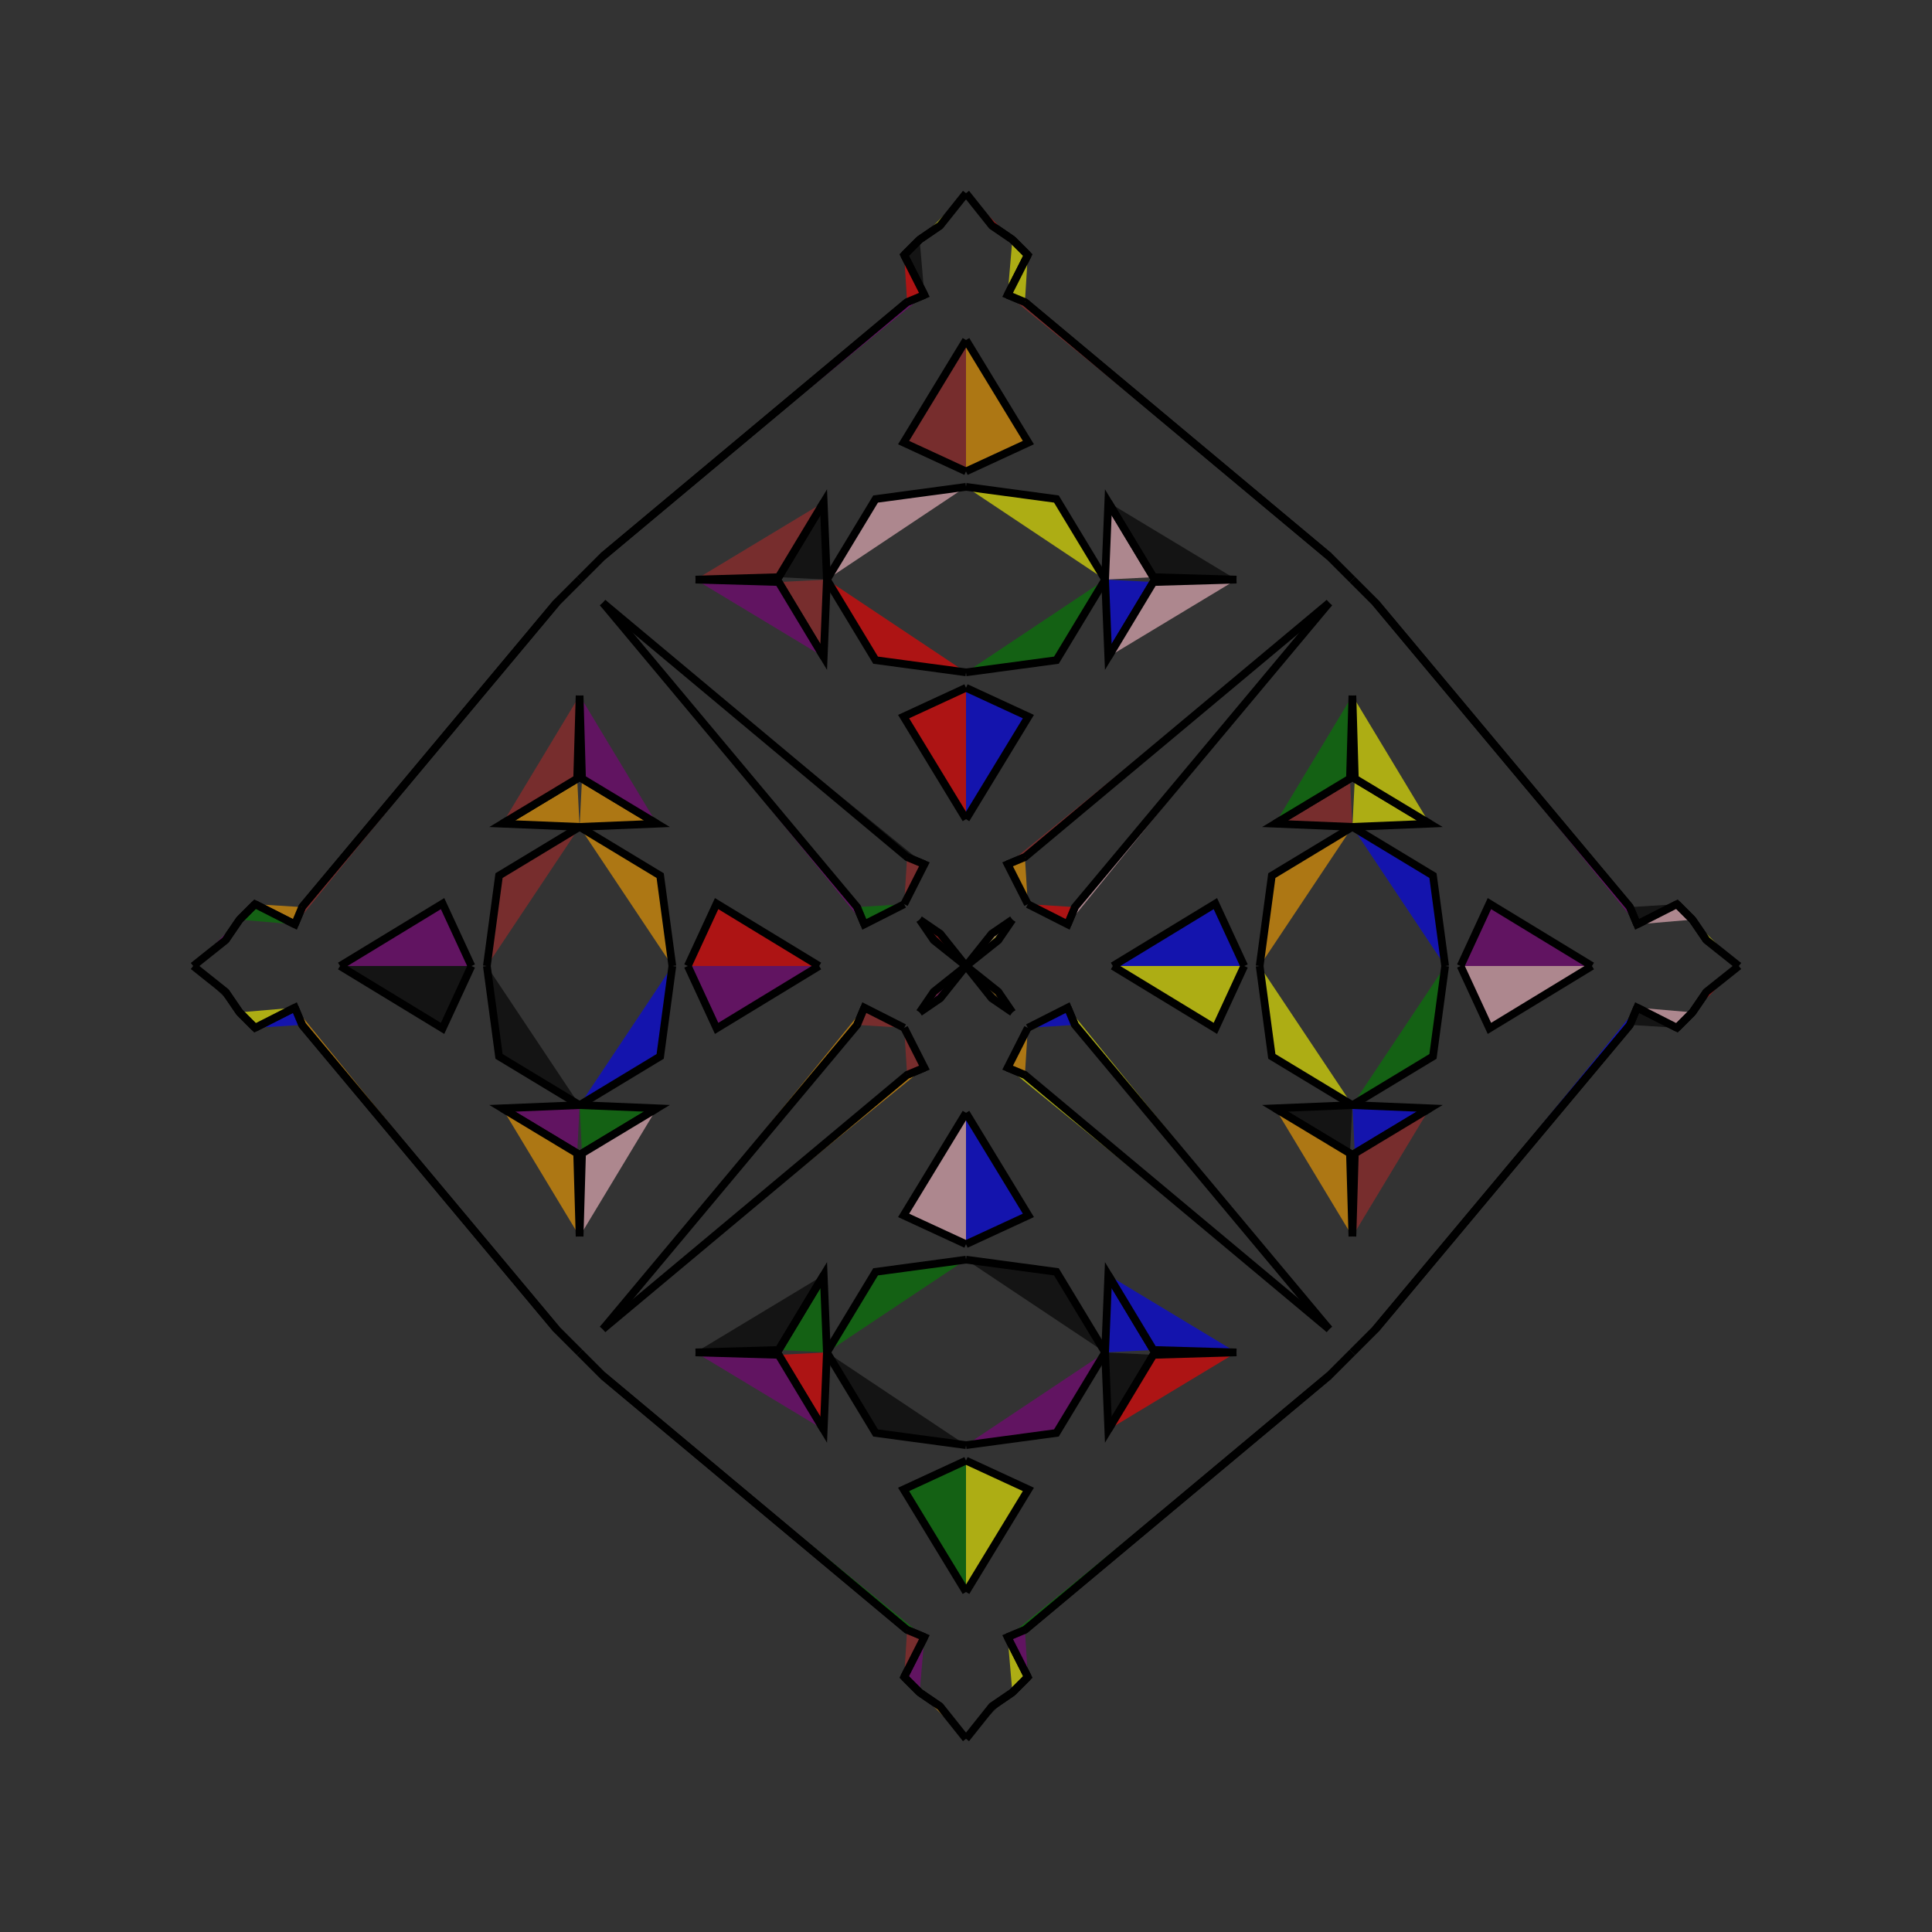 <?xml version="1.0" encoding="UTF-8"?>
<svg xmlns="http://www.w3.org/2000/svg" xmlns:xlink="http://www.w3.org/1999/xlink"
     width="250" height="250" viewBox="-125.0 -125.0 250 250">
<rect x="-125.0" y="-125.0" width="250" height="250" fill="#333333" stroke="none"/>
<defs>
</defs>
<path d="M19.0,-0.0 L32.27,-8.073 L36.0,-0.0" fill="blue" fill-opacity="0.6" stroke="black" stroke-width="1" />
<path d="M19.0,-0.0 L32.27,8.073 L36.0,-0.0" fill="yellow" fill-opacity="0.6" stroke="black" stroke-width="1" />
<path d="M38.0,-0.0 L39.574,-11.697 L50.0,-18.0" fill="orange" fill-opacity="0.6" stroke="black" stroke-width="1" />
<path d="M38.0,-0.0 L39.574,11.697 L50.0,18.0" fill="yellow" fill-opacity="0.6" stroke="black" stroke-width="1" />
<path d="M50.0,-18.0 L39.999,-18.414 L49.685,-24.247" fill="brown" fill-opacity="0.6" stroke="black" stroke-width="1" />
<path d="M50.0,18.0 L39.999,18.414 L49.685,24.247" fill="black" fill-opacity="0.6" stroke="black" stroke-width="1" />
<path d="M39.999,-18.414 L49.685,-24.247 L50.0,-35.0" fill="green" fill-opacity="0.6" stroke="black" stroke-width="1" />
<path d="M39.999,18.414 L49.685,24.247 L50.0,35.0" fill="orange" fill-opacity="0.6" stroke="black" stroke-width="1" />
<path d="M50.0,50.0 L47.0,53.0 L7.62,85.909" fill="blue" fill-opacity="0.6" stroke="black" stroke-width="1" />
<path d="M50.0,-50.0 L47.0,-53.0 L7.62,-85.909" fill="pink" fill-opacity="0.6" stroke="black" stroke-width="1" />
<path d="M47.0,-47.0 L14.091,-7.62 L13.158,-5.385" fill="pink" fill-opacity="0.6" stroke="black" stroke-width="1" />
<path d="M47.0,47.0 L14.091,7.62 L13.158,5.385" fill="yellow" fill-opacity="0.6" stroke="black" stroke-width="1" />
<path d="M14.091,-7.62 L13.158,-5.385 L8.0,-8.0" fill="red" fill-opacity="0.6" stroke="black" stroke-width="1" />
<path d="M14.091,7.62 L13.158,5.385 L8.0,8.0" fill="blue" fill-opacity="0.6" stroke="black" stroke-width="1" />
<path d="M5.385,86.842 L8.0,92.0 L6.0,94.0" fill="yellow" fill-opacity="0.6" stroke="black" stroke-width="1" />
<path d="M5.385,-86.842 L8.0,-92.0 L6.0,-94.0" fill="yellow" fill-opacity="0.6" stroke="black" stroke-width="1" />
<path d="M8.0,92.0 L6.0,94.0 L3.327,95.826" fill="orange" fill-opacity="0.6" stroke="black" stroke-width="1" />
<path d="M8.0,-92.0 L6.0,-94.0 L3.327,-95.826" fill="purple" fill-opacity="0.6" stroke="black" stroke-width="1" />
<path d="M6.0,-6.0 L4.174,-3.327 L0.0,-0.0" fill="yellow" fill-opacity="0.6" stroke="black" stroke-width="1" />
<path d="M6.0,6.0 L4.174,3.327 L0.0,-0.0" fill="orange" fill-opacity="0.6" stroke="black" stroke-width="1" />
<path d="M-19.0,-0.0 L-32.27,-8.073 L-36.0,-0.0" fill="red" fill-opacity="0.6" stroke="black" stroke-width="1" />
<path d="M-19.0,-0.0 L-32.27,8.073 L-36.0,-0.0" fill="purple" fill-opacity="0.6" stroke="black" stroke-width="1" />
<path d="M-38.0,-0.0 L-39.574,-11.697 L-50.0,-18.0" fill="orange" fill-opacity="0.6" stroke="black" stroke-width="1" />
<path d="M-38.0,-0.0 L-39.574,11.697 L-50.0,18.0" fill="blue" fill-opacity="0.6" stroke="black" stroke-width="1" />
<path d="M-50.0,-18.0 L-39.999,-18.414 L-49.685,-24.247" fill="orange" fill-opacity="0.6" stroke="black" stroke-width="1" />
<path d="M-50.0,18.0 L-39.999,18.414 L-49.685,24.247" fill="green" fill-opacity="0.6" stroke="black" stroke-width="1" />
<path d="M-39.999,-18.414 L-49.685,-24.247 L-50.0,-35.0" fill="purple" fill-opacity="0.6" stroke="black" stroke-width="1" />
<path d="M-39.999,18.414 L-49.685,24.247 L-50.0,35.0" fill="pink" fill-opacity="0.6" stroke="black" stroke-width="1" />
<path d="M-50.0,50.0 L-47.0,53.0 L-7.62,85.909" fill="yellow" fill-opacity="0.6" stroke="black" stroke-width="1" />
<path d="M-50.0,-50.0 L-47.0,-53.0 L-7.62,-85.909" fill="pink" fill-opacity="0.6" stroke="black" stroke-width="1" />
<path d="M-47.0,-47.0 L-14.091,-7.62 L-13.158,-5.385" fill="purple" fill-opacity="0.6" stroke="black" stroke-width="1" />
<path d="M-47.0,47.0 L-14.091,7.62 L-13.158,5.385" fill="orange" fill-opacity="0.6" stroke="black" stroke-width="1" />
<path d="M-14.091,-7.62 L-13.158,-5.385 L-8.0,-8.0" fill="green" fill-opacity="0.6" stroke="black" stroke-width="1" />
<path d="M-14.091,7.62 L-13.158,5.385 L-8.0,8.0" fill="brown" fill-opacity="0.6" stroke="black" stroke-width="1" />
<path d="M-5.385,86.842 L-8.0,92.0 L-6.0,94.0" fill="purple" fill-opacity="0.6" stroke="black" stroke-width="1" />
<path d="M-5.385,-86.842 L-8.0,-92.0 L-6.0,-94.0" fill="black" fill-opacity="0.6" stroke="black" stroke-width="1" />
<path d="M-8.0,92.0 L-6.0,94.0 L-3.327,95.826" fill="black" fill-opacity="0.6" stroke="black" stroke-width="1" />
<path d="M-8.0,-92.0 L-6.0,-94.0 L-3.327,-95.826" fill="blue" fill-opacity="0.6" stroke="black" stroke-width="1" />
<path d="M-6.0,-6.0 L-4.174,-3.327 L0.0,-0.0" fill="black" fill-opacity="0.6" stroke="black" stroke-width="1" />
<path d="M-6.0,6.0 L-4.174,3.327 L0.0,-0.0" fill="brown" fill-opacity="0.6" stroke="black" stroke-width="1" />
<path d="M81.0,-0.0 L67.73,8.073 L64.0,-0.0" fill="pink" fill-opacity="0.6" stroke="black" stroke-width="1" />
<path d="M81.0,-0.0 L67.73,-8.073 L64.0,-0.0" fill="purple" fill-opacity="0.6" stroke="black" stroke-width="1" />
<path d="M62.0,-0.0 L60.426,11.697 L50.0,18.0" fill="green" fill-opacity="0.6" stroke="black" stroke-width="1" />
<path d="M62.0,-0.0 L60.426,-11.697 L50.0,-18.0" fill="blue" fill-opacity="0.6" stroke="black" stroke-width="1" />
<path d="M50.0,18.0 L60.001,18.414 L50.315,24.247" fill="blue" fill-opacity="0.6" stroke="black" stroke-width="1" />
<path d="M50.0,-18.0 L60.001,-18.414 L50.315,-24.247" fill="yellow" fill-opacity="0.6" stroke="black" stroke-width="1" />
<path d="M60.001,18.414 L50.315,24.247 L50.0,35.0" fill="brown" fill-opacity="0.6" stroke="black" stroke-width="1" />
<path d="M60.001,-18.414 L50.315,-24.247 L50.0,-35.0" fill="yellow" fill-opacity="0.6" stroke="black" stroke-width="1" />
<path d="M50.0,50.0 L53.0,47.0 L85.909,7.62" fill="yellow" fill-opacity="0.6" stroke="black" stroke-width="1" />
<path d="M50.0,-50.0 L53.0,-47.0 L85.909,-7.62" fill="orange" fill-opacity="0.6" stroke="black" stroke-width="1" />
<path d="M53.0,47.0 L85.909,7.62 L86.842,5.385" fill="blue" fill-opacity="0.6" stroke="black" stroke-width="1" />
<path d="M53.0,-47.0 L85.909,-7.62 L86.842,-5.385" fill="purple" fill-opacity="0.6" stroke="black" stroke-width="1" />
<path d="M85.909,7.62 L86.842,5.385 L92.0,8.0" fill="black" fill-opacity="0.6" stroke="black" stroke-width="1" />
<path d="M85.909,-7.62 L86.842,-5.385 L92.0,-8.0" fill="black" fill-opacity="0.6" stroke="black" stroke-width="1" />
<path d="M86.842,5.385 L92.0,8.0 L94.0,6.0" fill="pink" fill-opacity="0.6" stroke="black" stroke-width="1" />
<path d="M86.842,-5.385 L92.0,-8.0 L94.0,-6.0" fill="pink" fill-opacity="0.6" stroke="black" stroke-width="1" />
<path d="M92.0,8.0 L94.0,6.0 L95.826,3.327" fill="orange" fill-opacity="0.6" stroke="black" stroke-width="1" />
<path d="M92.0,-8.0 L94.0,-6.0 L95.826,-3.327" fill="pink" fill-opacity="0.6" stroke="black" stroke-width="1" />
<path d="M94.0,6.0 L95.826,3.327 L100.0,-0.0" fill="red" fill-opacity="0.6" stroke="black" stroke-width="1" />
<path d="M94.0,-6.0 L95.826,-3.327 L100.0,-0.0" fill="yellow" fill-opacity="0.6" stroke="black" stroke-width="1" />
<path d="M0.0,-19.0 L8.073,-32.27 L0.0,-36.0" fill="blue" fill-opacity="0.6" stroke="black" stroke-width="1" />
<path d="M0.0,19.0 L8.073,32.27 L0.0,36.0" fill="blue" fill-opacity="0.6" stroke="black" stroke-width="1" />
<path d="M0.0,81.0 L8.073,67.73 L0.0,64.0" fill="yellow" fill-opacity="0.6" stroke="black" stroke-width="1" />
<path d="M0.0,-81.0 L8.073,-67.73 L0.0,-64.0" fill="orange" fill-opacity="0.6" stroke="black" stroke-width="1" />
<path d="M0.0,-38.0 L11.697,-39.574 L18.0,-50.0" fill="green" fill-opacity="0.6" stroke="black" stroke-width="1" />
<path d="M0.0,38.0 L11.697,39.574 L18.0,50.0" fill="black" fill-opacity="0.6" stroke="black" stroke-width="1" />
<path d="M0.0,62.0 L11.697,60.426 L18.0,50.0" fill="purple" fill-opacity="0.6" stroke="black" stroke-width="1" />
<path d="M0.0,-62.0 L11.697,-60.426 L18.0,-50.0" fill="yellow" fill-opacity="0.6" stroke="black" stroke-width="1" />
<path d="M18.0,-50.0 L18.414,-39.999 L24.247,-49.685" fill="blue" fill-opacity="0.6" stroke="black" stroke-width="1" />
<path d="M18.0,50.0 L18.414,39.999 L24.247,49.685" fill="blue" fill-opacity="0.6" stroke="black" stroke-width="1" />
<path d="M18.0,50.0 L18.414,60.001 L24.247,50.315" fill="black" fill-opacity="0.6" stroke="black" stroke-width="1" />
<path d="M18.0,-50.0 L18.414,-60.001 L24.247,-50.315" fill="pink" fill-opacity="0.6" stroke="black" stroke-width="1" />
<path d="M18.414,-39.999 L24.247,-49.685 L35.0,-50.0" fill="pink" fill-opacity="0.6" stroke="black" stroke-width="1" />
<path d="M18.414,39.999 L24.247,49.685 L35.0,50.0" fill="blue" fill-opacity="0.6" stroke="black" stroke-width="1" />
<path d="M18.414,60.001 L24.247,50.315 L35.0,50.0" fill="red" fill-opacity="0.6" stroke="black" stroke-width="1" />
<path d="M18.414,-60.001 L24.247,-50.315 L35.0,-50.0" fill="black" fill-opacity="0.6" stroke="black" stroke-width="1" />
<path d="M47.0,-47.0 L7.62,-14.091 L5.385,-13.158" fill="brown" fill-opacity="0.6" stroke="black" stroke-width="1" />
<path d="M47.0,47.0 L7.62,14.091 L5.385,13.158" fill="yellow" fill-opacity="0.6" stroke="black" stroke-width="1" />
<path d="M47.0,53.0 L7.62,85.909 L5.385,86.842" fill="green" fill-opacity="0.6" stroke="black" stroke-width="1" />
<path d="M47.0,-53.0 L7.62,-85.909 L5.385,-86.842" fill="brown" fill-opacity="0.6" stroke="black" stroke-width="1" />
<path d="M7.62,-14.091 L5.385,-13.158 L8.0,-8.0" fill="orange" fill-opacity="0.6" stroke="black" stroke-width="1" />
<path d="M7.62,14.091 L5.385,13.158 L8.0,8.0" fill="orange" fill-opacity="0.6" stroke="black" stroke-width="1" />
<path d="M7.62,85.909 L5.385,86.842 L8.0,92.0" fill="purple" fill-opacity="0.6" stroke="black" stroke-width="1" />
<path d="M7.62,-85.909 L5.385,-86.842 L8.0,-92.0" fill="yellow" fill-opacity="0.6" stroke="black" stroke-width="1" />
<path d="M6.0,-6.0 L3.327,-4.174 L0.0,-0.0" fill="pink" fill-opacity="0.6" stroke="black" stroke-width="1" />
<path d="M6.0,6.0 L3.327,4.174 L0.0,-0.0" fill="black" fill-opacity="0.6" stroke="black" stroke-width="1" />
<path d="M6.0,94.0 L3.327,95.826 L0.0,100.0" fill="black" fill-opacity="0.6" stroke="black" stroke-width="1" />
<path d="M6.0,-94.0 L3.327,-95.826 L0.0,-100.0" fill="red" fill-opacity="0.6" stroke="black" stroke-width="1" />
<path d="M0.0,81.0 L-8.073,67.73 L0.0,64.0" fill="green" fill-opacity="0.6" stroke="black" stroke-width="1" />
<path d="M0.0,-19.0 L-8.073,-32.27 L0.0,-36.0" fill="red" fill-opacity="0.6" stroke="black" stroke-width="1" />
<path d="M0.0,19.0 L-8.073,32.27 L0.0,36.0" fill="pink" fill-opacity="0.6" stroke="black" stroke-width="1" />
<path d="M0.0,-81.0 L-8.073,-67.73 L0.0,-64.0" fill="brown" fill-opacity="0.6" stroke="black" stroke-width="1" />
<path d="M0.0,62.0 L-11.697,60.426 L-18.0,50.0" fill="black" fill-opacity="0.6" stroke="black" stroke-width="1" />
<path d="M0.0,-38.0 L-11.697,-39.574 L-18.0,-50.0" fill="red" fill-opacity="0.6" stroke="black" stroke-width="1" />
<path d="M0.0,38.0 L-11.697,39.574 L-18.0,50.0" fill="green" fill-opacity="0.6" stroke="black" stroke-width="1" />
<path d="M0.0,-62.0 L-11.697,-60.426 L-18.0,-50.0" fill="pink" fill-opacity="0.6" stroke="black" stroke-width="1" />
<path d="M-18.0,50.0 L-18.414,60.001 L-24.247,50.315" fill="red" fill-opacity="0.6" stroke="black" stroke-width="1" />
<path d="M-18.0,-50.0 L-18.414,-39.999 L-24.247,-49.685" fill="brown" fill-opacity="0.6" stroke="black" stroke-width="1" />
<path d="M-18.0,50.0 L-18.414,39.999 L-24.247,49.685" fill="green" fill-opacity="0.6" stroke="black" stroke-width="1" />
<path d="M-18.0,-50.0 L-18.414,-60.001 L-24.247,-50.315" fill="black" fill-opacity="0.6" stroke="black" stroke-width="1" />
<path d="M-18.414,60.001 L-24.247,50.315 L-35.0,50.0" fill="purple" fill-opacity="0.6" stroke="black" stroke-width="1" />
<path d="M-18.414,-39.999 L-24.247,-49.685 L-35.0,-50.0" fill="purple" fill-opacity="0.6" stroke="black" stroke-width="1" />
<path d="M-18.414,39.999 L-24.247,49.685 L-35.0,50.0" fill="black" fill-opacity="0.6" stroke="black" stroke-width="1" />
<path d="M-18.414,-60.001 L-24.247,-50.315 L-35.0,-50.0" fill="brown" fill-opacity="0.6" stroke="black" stroke-width="1" />
<path d="M-47.0,53.0 L-7.62,85.909 L-5.385,86.842" fill="green" fill-opacity="0.6" stroke="black" stroke-width="1" />
<path d="M-47.0,-47.0 L-7.62,-14.091 L-5.385,-13.158" fill="black" fill-opacity="0.6" stroke="black" stroke-width="1" />
<path d="M-47.0,47.0 L-7.62,14.091 L-5.385,13.158" fill="orange" fill-opacity="0.6" stroke="black" stroke-width="1" />
<path d="M-47.0,-53.0 L-7.62,-85.909 L-5.385,-86.842" fill="purple" fill-opacity="0.6" stroke="black" stroke-width="1" />
<path d="M-7.62,85.909 L-5.385,86.842 L-8.0,92.0" fill="brown" fill-opacity="0.6" stroke="black" stroke-width="1" />
<path d="M-7.62,-14.091 L-5.385,-13.158 L-8.0,-8.0" fill="brown" fill-opacity="0.6" stroke="black" stroke-width="1" />
<path d="M-7.62,14.091 L-5.385,13.158 L-8.0,8.0" fill="brown" fill-opacity="0.6" stroke="black" stroke-width="1" />
<path d="M-7.62,-85.909 L-5.385,-86.842 L-8.0,-92.0" fill="red" fill-opacity="0.6" stroke="black" stroke-width="1" />
<path d="M-6.0,94.0 L-3.327,95.826 L0.0,100.0" fill="orange" fill-opacity="0.6" stroke="black" stroke-width="1" />
<path d="M-6.0,-6.0 L-3.327,-4.174 L0.0,-0.0" fill="red" fill-opacity="0.6" stroke="black" stroke-width="1" />
<path d="M-6.0,6.0 L-3.327,4.174 L0.0,-0.0" fill="purple" fill-opacity="0.6" stroke="black" stroke-width="1" />
<path d="M-6.0,-94.0 L-3.327,-95.826 L0.0,-100.0" fill="yellow" fill-opacity="0.6" stroke="black" stroke-width="1" />
<path d="M-81.0,-0.0 L-67.73,-8.073 L-64.0,-0.0" fill="purple" fill-opacity="0.6" stroke="black" stroke-width="1" />
<path d="M-81.0,-0.0 L-67.73,8.073 L-64.0,-0.0" fill="black" fill-opacity="0.6" stroke="black" stroke-width="1" />
<path d="M-62.0,-0.0 L-60.426,-11.697 L-50.0,-18.0" fill="brown" fill-opacity="0.6" stroke="black" stroke-width="1" />
<path d="M-62.0,-0.0 L-60.426,11.697 L-50.0,18.0" fill="black" fill-opacity="0.6" stroke="black" stroke-width="1" />
<path d="M-50.0,-18.0 L-60.001,-18.414 L-50.315,-24.247" fill="orange" fill-opacity="0.6" stroke="black" stroke-width="1" />
<path d="M-50.0,18.0 L-60.001,18.414 L-50.315,24.247" fill="purple" fill-opacity="0.6" stroke="black" stroke-width="1" />
<path d="M-60.001,-18.414 L-50.315,-24.247 L-50.0,-35.0" fill="brown" fill-opacity="0.6" stroke="black" stroke-width="1" />
<path d="M-60.001,18.414 L-50.315,24.247 L-50.0,35.0" fill="orange" fill-opacity="0.6" stroke="black" stroke-width="1" />
<path d="M-50.0,-50.0 L-53.0,-47.0 L-85.909,-7.62" fill="purple" fill-opacity="0.6" stroke="black" stroke-width="1" />
<path d="M-50.0,50.0 L-53.0,47.0 L-85.909,7.62" fill="orange" fill-opacity="0.6" stroke="black" stroke-width="1" />
<path d="M-53.0,-47.0 L-85.909,-7.62 L-86.842,-5.385" fill="brown" fill-opacity="0.6" stroke="black" stroke-width="1" />
<path d="M-53.0,47.0 L-85.909,7.62 L-86.842,5.385" fill="orange" fill-opacity="0.6" stroke="black" stroke-width="1" />
<path d="M-85.909,-7.62 L-86.842,-5.385 L-92.0,-8.0" fill="orange" fill-opacity="0.6" stroke="black" stroke-width="1" />
<path d="M-85.909,7.62 L-86.842,5.385 L-92.0,8.0" fill="blue" fill-opacity="0.6" stroke="black" stroke-width="1" />
<path d="M-86.842,-5.385 L-92.0,-8.0 L-94.0,-6.0" fill="green" fill-opacity="0.6" stroke="black" stroke-width="1" />
<path d="M-86.842,5.385 L-92.0,8.0 L-94.0,6.0" fill="yellow" fill-opacity="0.6" stroke="black" stroke-width="1" />
<path d="M-92.0,-8.0 L-94.0,-6.0 L-95.826,-3.327" fill="brown" fill-opacity="0.6" stroke="black" stroke-width="1" />
<path d="M-92.0,8.0 L-94.0,6.0 L-95.826,3.327" fill="yellow" fill-opacity="0.6" stroke="black" stroke-width="1" />
<path d="M-94.0,-6.0 L-95.826,-3.327 L-100.0,-0.0" fill="purple" fill-opacity="0.6" stroke="black" stroke-width="1" />
<path d="M-94.0,6.0 L-95.826,3.327 L-100.0,-0.0" fill="black" fill-opacity="0.6" stroke="black" stroke-width="1" />
</svg>